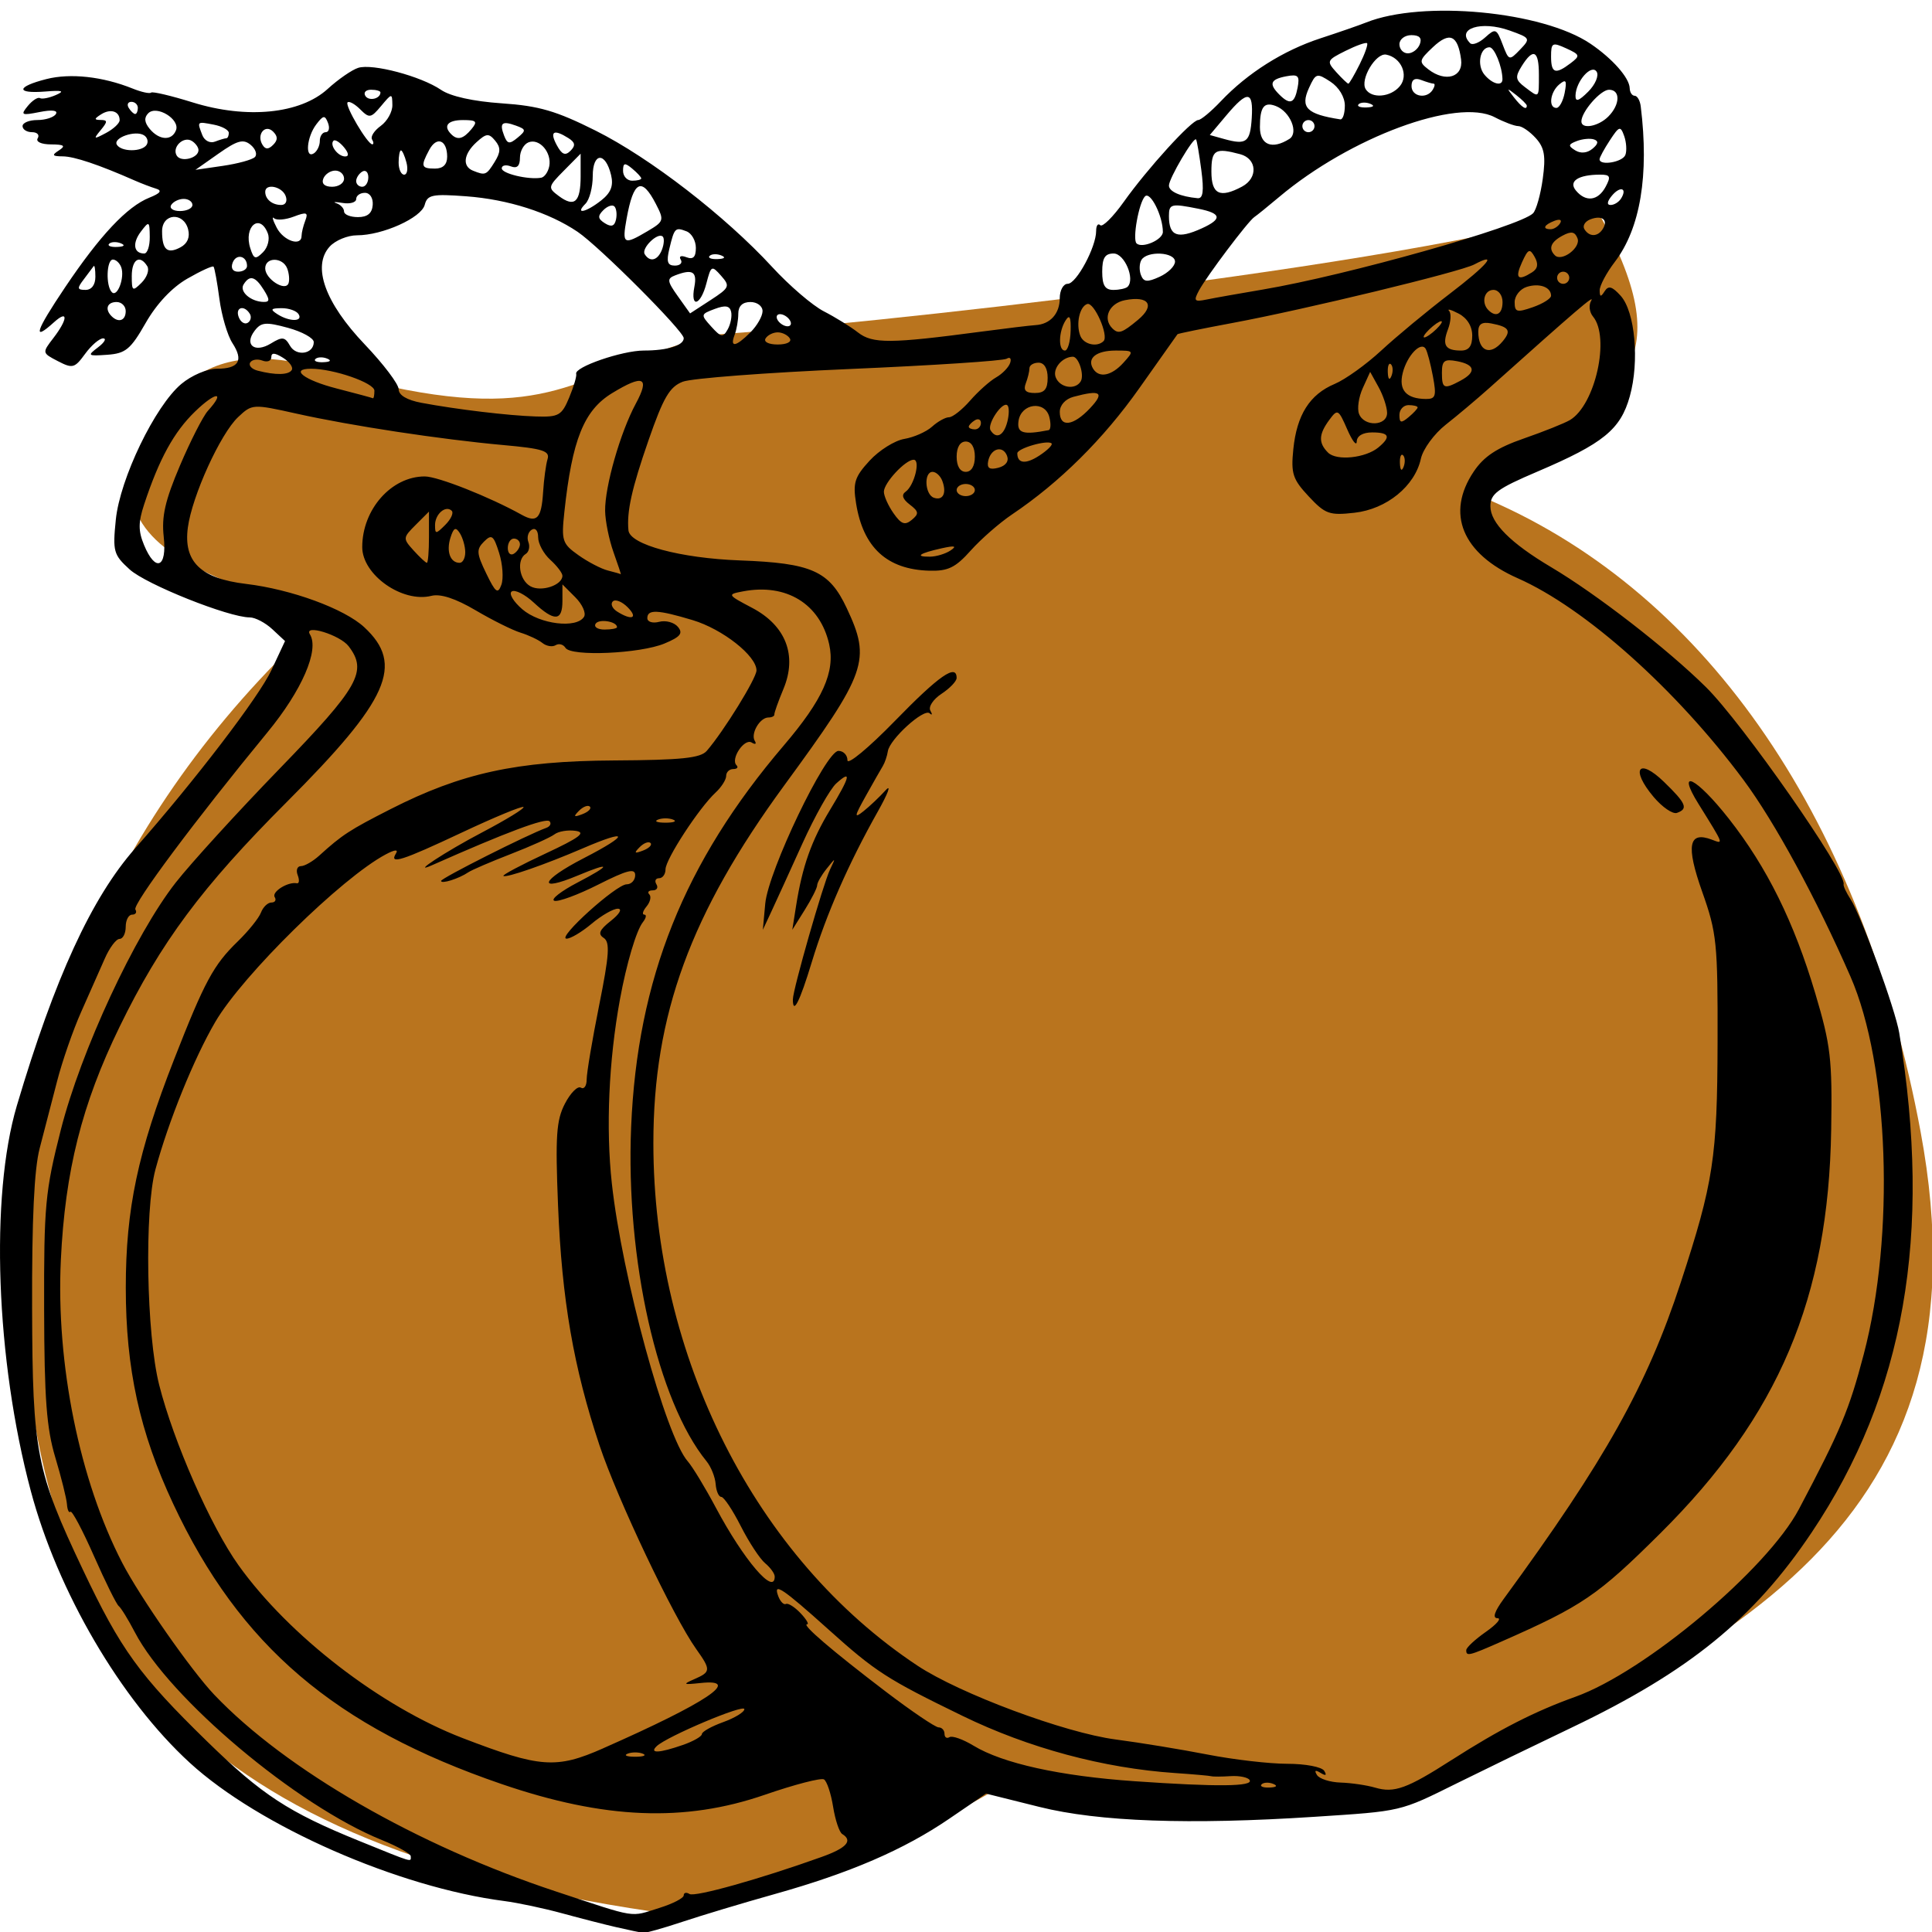 <?xml version="1.0" encoding="UTF-8" standalone="no"?>
<!-- Created with Inkscape (http://www.inkscape.org/) -->

<svg
   xmlns:dc="http://purl.org/dc/elements/1.1/"
   xmlns:cc="http://creativecommons.org/ns#"
   xmlns:rdf="http://www.w3.org/1999/02/22-rdf-syntax-ns#"
   xmlns:svg="http://www.w3.org/2000/svg"
   xmlns="http://www.w3.org/2000/svg"
   xmlns:sodipodi="http://sodipodi.sourceforge.net/DTD/sodipodi-0.dtd"
   xmlns:inkscape="http://www.inkscape.org/namespaces/inkscape"
   id="svg2"
   sodipodi:version="0.32"
   inkscape:version="0.48.3.1 r9886"
   width="120"
   height="120"
   version="1.0"
   sodipodi:docname="castanets.svg"
   inkscape:output_extension="org.inkscape.output.svg.inkscape">
  <defs
     id="defs5" />
  <sodipodi:namedview
     inkscape:window-height="706"
     inkscape:window-width="1280"
     inkscape:pageshadow="2"
     inkscape:pageopacity="0.0"
     guidetolerance="10.0"
     gridtolerance="10.0"
     objecttolerance="10.0"
     borderopacity="1.0"
     bordercolor="#666666"
     pagecolor="#ffffff"
     id="base"
     showgrid="false"
     height="500px"
     inkscape:zoom="2.9589041"
     inkscape:cx="31.314139"
     inkscape:cy="61.45186"
     inkscape:window-x="82"
     inkscape:window-y="0"
     inkscape:current-layer="svg2"
     inkscape:window-maximized="0"
     fit-margin-top="0"
     fit-margin-left="0"
     fit-margin-right="0"
     fit-margin-bottom="0" />
  <g
     id="g3540"
     transform="matrix(0.99,0,0,0.99,0,1.257)">
    <path
       inkscape:connector-curvature="0"
       id="path3065-4"
       d="M 100.114,11.758 C 88.253,15.466 52.877,19.201 44.777,19.727 36.863,21.709 35.365,25.076 25.474,23.187 20.025,22.147 13.846,18.443 9.631,25.188 2.983,35.827 22.472,35.244 18.426,39.189 6.335,50.974 0.143,66.479 1.44,82.081 3.006,100.912 10.546,114.188 40.903,118.655 c 5.43,-0.868 15.436,-3.544 23.684,-8.953 5.693,1.533 13.12,2.205 22.954,1.746 21.026,-8.808 37.555,-17.016 32.955,-41.717 -3.594,-19.299 -13.216,-33.647 -27.113,-39.654 0.201,-0.452 0.406,-0.944 0.603,-1.365 7.915,-5.453 11.629,-7.048 6.127,-16.954 z"
       style="color:#000000;fill:#b9741e;fill-opacity:1;fill-rule:nonzero;stroke:none;stroke-width:0;marker:none;visibility:visible;display:inline;overflow:visible;enable-background:new" />
    <path
       inkscape:connector-curvature="0"
       sodipodi:nodetypes="csssssscccssssssssssssssssssssssssssssssssssssssssssssssssssssssssssssssssssssssssssssscccsssccsssssssssssssssssssssssssssssssssssssssssssssssssssccssssssssssssssssssssssssssccsssssssssssssssssssssssssssssssssssssssssssssssssssssccsssssssssssssccssscccssscccssssssssssssssccssccsssssssssssssssccssccssssssssssssssssssssssssssssssssssssssssssccssccssssccsssssssssssssssssssssssssssssssccssccssccssccsscccccsssccssccsssccssssssccsssssssccsssssccccssccsssccsssccssccssccsssssccssccsssccsssccssccssccssccsssssccssccssccsssccsscccccsccsssccssssssssssssccsssccsssccssssccssccssccssccsssssccssccssccssssccssccssssccssccssssccsssccssccsssccsssccssccssccsssccssccssccssscccccssccsssccssccsssssssssccssccsssccssccssccsssccsssccsssccssccssccsssssccssccssccssccssccssccssccssccssccssssccssccssccssccsssccssccssssssccsssccsssccssccccsccssccsssccssccssccsssccsssccsssssccsssccsssccsssccscccccssccssccsssccssssccssccssccsssccssccssccssssccssssssccsscccccccssccssssccssccssccsssccssccsssccsssccssccssccssccssccssccssccssccsssccssccssssccssccssccssccssssccsssc"
       id="path2311"
       d="m 38.71,119.651 c -0.733,-0.167 -2.274,-0.562 -3.425,-0.877 -1.151,-0.315 -2.788,-0.663 -3.637,-0.773 -6.673,-0.861 -15.397,-4.695 -19.741,-8.675 -4.337,-3.974 -8.289,-10.734 -9.977,-17.063 -2.193,-8.227 -2.563,-18.464 -0.873,-24.164 2.376,-8.011 4.688,-13.042 7.418,-16.138 3.765,-4.27 7.769,-9.507 8.553,-11.184 l 0.854,-1.827 -0.796,-0.742 c -0.438,-0.408 -1.076,-0.742 -1.418,-0.742 -1.319,0 -6.502,-2.07 -7.534,-3.009 -1.012,-0.921 -1.07,-1.129 -0.868,-3.122 0.262,-2.576 2.456,-7.125 4.108,-8.514 0.635,-0.534 1.618,-0.956 2.227,-0.956 1.386,0 1.697,-0.509 0.982,-1.607 -0.311,-0.477 -0.678,-1.723 -0.817,-2.77 -0.138,-1.046 -0.305,-1.959 -0.369,-2.028 -0.064,-0.069 -0.805,0.27 -1.645,0.754 -0.965,0.555 -1.927,1.579 -2.613,2.78 -0.944,1.654 -1.257,1.913 -2.406,1.995 -1.237,0.088 -1.274,0.058 -0.582,-0.467 0.406,-0.308 0.549,-0.561 0.317,-0.561 -0.232,0 -0.74,0.438 -1.13,0.973 -0.654,0.898 -0.785,0.933 -1.707,0.455 -0.993,-0.515 -0.995,-0.522 -0.283,-1.448 0.917,-1.194 0.94,-1.807 0.036,-0.989 -1.376,1.246 -1.164,0.581 0.7,-2.195 2.188,-3.257 3.89,-5.067 5.29,-5.626 0.692,-0.276 0.815,-0.444 0.413,-0.565 -0.314,-0.095 -0.913,-0.324 -1.332,-0.508 -2.257,-0.995 -3.795,-1.512 -4.518,-1.517 -0.662,-0.005 -0.706,-0.073 -0.239,-0.375 0.443,-0.286 0.332,-0.37 -0.498,-0.375 -0.615,-0.003 -0.969,-0.168 -0.834,-0.386 0.129,-0.209 -0.032,-0.381 -0.358,-0.381 -0.326,0 -0.593,-0.171 -0.593,-0.381 0,-0.209 0.418,-0.381 0.929,-0.381 0.511,0 1.033,-0.169 1.161,-0.375 0.145,-0.235 -0.237,-0.282 -1.024,-0.126 -1.137,0.225 -1.206,0.189 -0.737,-0.382 0.285,-0.347 0.628,-0.568 0.761,-0.492 0.133,0.076 0.585,-0.012 1.003,-0.195 0.575,-0.252 0.413,-0.306 -0.666,-0.219 -1.868,0.15 -1.828,-0.299 0.071,-0.781 1.504,-0.382 3.533,-0.159 5.408,0.595 0.554,0.223 1.075,0.337 1.158,0.254 0.083,-0.083 1.256,0.194 2.608,0.615 3.398,1.058 6.753,0.724 8.471,-0.845 0.66,-0.603 1.521,-1.198 1.914,-1.323 0.897,-0.285 3.942,0.525 5.201,1.383 0.596,0.406 2.019,0.721 3.805,0.843 2.339,0.159 3.404,0.469 5.902,1.719 3.4,1.702 8.128,5.355 11.073,8.557 1.069,1.162 2.524,2.411 3.235,2.775 0.71,0.364 1.675,0.961 2.144,1.327 0.913,0.711 2.029,0.703 7.709,-0.051 1.57,-0.209 3.111,-0.394 3.425,-0.412 0.922,-0.052 1.522,-0.717 1.522,-1.688 0,-0.498 0.225,-0.905 0.5,-0.905 0.543,0 1.783,-2.303 1.783,-3.311 0,-0.342 0.115,-0.506 0.256,-0.366 0.141,0.141 0.805,-0.518 1.477,-1.463 1.483,-2.086 4.258,-5.135 4.673,-5.135 0.166,0 0.804,-0.531 1.419,-1.18 1.677,-1.77 3.917,-3.184 6.255,-3.948 1.151,-0.376 2.435,-0.821 2.854,-0.989 3.545,-1.419 11.07,-0.707 14.08,1.331 1.378,0.933 2.444,2.14 2.461,2.788 0.007,0.262 0.147,0.476 0.312,0.476 0.164,0 0.336,0.3 0.381,0.666 0.533,4.317 -0.025,7.658 -1.63,9.762 -0.524,0.687 -0.951,1.491 -0.947,1.785 0.005,0.418 0.073,0.429 0.313,0.05 0.235,-0.37 0.471,-0.304 1.001,0.282 0.908,1.003 1.191,4.117 0.575,6.318 -0.581,2.076 -1.658,2.952 -5.796,4.717 -2.516,1.073 -2.949,1.393 -2.949,2.176 0,1.039 1.269,2.311 3.805,3.816 2.863,1.699 7.278,5.119 9.72,7.53 2.28,2.251 8.836,11.641 8.635,12.367 -0.029,0.105 0.17,0.533 0.443,0.951 0.656,1.008 2.809,6.925 3.047,8.372 2.081,12.661 0.332,22.648 -5.488,31.338 -3.633,5.424 -7.686,8.722 -15.04,12.238 -2.294,1.097 -5.541,2.673 -7.215,3.502 -3.623,1.795 -3.417,1.746 -8.943,2.107 -7.854,0.512 -13.532,0.309 -17.248,-0.618 l -3.358,-0.837 -2.309,1.576 c -2.846,1.943 -6.227,3.402 -10.952,4.727 -1.988,0.557 -4.6,1.343 -5.805,1.745 -1.204,0.402 -2.317,0.712 -2.473,0.688 -0.156,-0.024 -0.883,-0.18 -1.616,-0.348 z m 2.67,-1.223 c 0.834,-0.26 1.516,-0.613 1.516,-0.784 0,-0.171 0.163,-0.209 0.363,-0.086 0.335,0.207 4.436,-0.943 8.294,-2.326 1.566,-0.561 1.972,-1.014 1.287,-1.437 -0.182,-0.112 -0.439,-0.883 -0.572,-1.713 -0.133,-0.83 -0.39,-1.601 -0.572,-1.713 -0.182,-0.112 -1.851,0.321 -3.709,0.963 -5.034,1.739 -10.069,1.535 -16.507,-0.669 -10.472,-3.586 -16.446,-8.682 -20.613,-17.582 -2.102,-4.491 -2.975,-8.468 -2.975,-13.564 0,-4.937 0.754,-8.502 3.027,-14.31 1.921,-4.91 2.474,-5.935 3.999,-7.414 0.666,-0.646 1.321,-1.46 1.454,-1.808 0.133,-0.348 0.429,-0.632 0.658,-0.632 0.228,0 0.32,-0.153 0.204,-0.341 -0.204,-0.33 0.838,-0.979 1.389,-0.866 0.149,0.031 0.174,-0.199 0.054,-0.51 -0.12,-0.311 -0.028,-0.566 0.204,-0.566 0.232,0 0.751,-0.3 1.155,-0.666 1.431,-1.298 1.889,-1.597 4.464,-2.908 4.453,-2.267 7.915,-3.022 14.019,-3.056 4.235,-0.024 5.429,-0.147 5.823,-0.601 1.057,-1.219 3.12,-4.556 3.12,-5.048 0,-0.915 -2.126,-2.59 -4.004,-3.155 -2.193,-0.66 -2.845,-0.688 -2.845,-0.124 0,0.235 0.334,0.338 0.747,0.23 0.411,-0.107 0.939,0.036 1.173,0.318 0.336,0.404 0.157,0.626 -0.842,1.043 -1.53,0.639 -5.868,0.829 -6.212,0.273 -0.135,-0.219 -0.413,-0.294 -0.617,-0.168 -0.204,0.126 -0.577,0.064 -0.83,-0.137 -0.252,-0.202 -0.87,-0.493 -1.373,-0.648 -0.503,-0.154 -1.772,-0.786 -2.82,-1.404 -1.257,-0.741 -2.2,-1.05 -2.77,-0.907 -1.823,0.458 -4.342,-1.316 -4.342,-3.057 0,-2.366 1.829,-4.434 3.922,-4.434 0.821,0 4.052,1.278 6.082,2.406 0.96,0.534 1.239,0.237 1.344,-1.428 0.05,-0.8 0.176,-1.729 0.279,-2.066 0.157,-0.512 -0.298,-0.657 -2.771,-0.88 -3.932,-0.356 -9.542,-1.208 -12.971,-1.971 -2.756,-0.613 -2.792,-0.611 -3.672,0.216 -1.11,1.043 -2.888,4.947 -3.153,6.925 -0.288,2.144 0.8,3.2 3.643,3.54 2.848,0.34 6.171,1.557 7.423,2.717 2.53,2.346 1.552,4.548 -4.883,10.99 -5.303,5.308 -7.888,8.787 -10.469,14.085 -2.363,4.852 -3.417,9.036 -3.683,14.627 -0.31,6.508 1.17,13.815 3.847,18.991 1.108,2.142 4.332,6.764 5.781,8.286 4.491,4.719 12.741,9.468 21.444,12.343 5.17,1.708 4.597,1.617 6.488,1.027 z m -15.609,-3.237 c -7.84e-4,-0.157 -0.814,-0.614 -1.808,-1.016 -5.345,-2.161 -13.334,-8.881 -15.502,-13.038 -0.417,-0.799 -0.872,-1.539 -1.012,-1.644 -0.14,-0.105 -0.84,-1.519 -1.555,-3.141 -0.716,-1.623 -1.379,-2.872 -1.475,-2.776 -0.096,0.096 -0.194,-0.117 -0.219,-0.474 -0.025,-0.356 -0.353,-1.675 -0.73,-2.931 -0.55,-1.831 -0.689,-3.677 -0.702,-9.323 -0.015,-6.484 0.067,-7.37 1.046,-11.226 1.258,-4.954 4.65,-12.253 7.216,-15.526 0.952,-1.214 3.888,-4.433 6.524,-7.152 4.971,-5.128 5.518,-6.1 4.318,-7.671 -0.543,-0.711 -2.843,-1.416 -2.428,-0.744 0.602,0.973 -0.499,3.514 -2.66,6.141 -4.541,5.52 -8.484,10.809 -8.29,11.122 0.109,0.177 0.018,0.322 -0.204,0.322 -0.222,0 -0.403,0.342 -0.403,0.761 0,0.419 -0.174,0.761 -0.387,0.761 -0.213,0 -0.63,0.557 -0.927,1.237 -0.297,0.68 -0.961,2.179 -1.475,3.33 -0.514,1.151 -1.198,3.12 -1.52,4.376 -0.322,1.256 -0.811,3.139 -1.087,4.186 -0.346,1.31 -0.494,4.452 -0.477,10.084 0.027,9 0.259,10.191 3.186,16.363 2.381,5.022 3.544,6.628 7.808,10.787 3.425,3.341 5.09,4.43 9.523,6.228 3.475,1.409 3.242,1.34 3.24,0.965 z m 65.304,-6.04 c 2.976,-1.909 5.221,-3.057 7.76,-3.965 4.369,-1.563 12.034,-7.998 14.033,-11.781 2.616,-4.951 3.142,-6.207 4.061,-9.704 1.967,-7.486 1.593,-18.148 -0.83,-23.698 -2.126,-4.869 -4.761,-9.712 -6.711,-12.338 -4.22,-5.68 -9.931,-10.783 -14.164,-12.655 -3.491,-1.544 -4.531,-4.07 -2.758,-6.701 0.638,-0.947 1.452,-1.483 3.139,-2.069 1.253,-0.435 2.555,-0.956 2.893,-1.157 1.587,-0.944 2.532,-5.185 1.446,-6.493 -0.228,-0.274 -0.28,-0.72 -0.116,-0.991 0.263,-0.435 -0.896,0.558 -6.395,5.479 -0.774,0.692 -2.001,1.726 -2.727,2.296 -0.727,0.572 -1.428,1.53 -1.561,2.135 -0.378,1.721 -2.149,3.163 -4.163,3.39 -1.578,0.178 -1.836,0.086 -2.875,-1.026 -1.005,-1.076 -1.12,-1.43 -0.965,-2.96 0.218,-2.158 1.03,-3.439 2.596,-4.096 0.664,-0.279 1.978,-1.221 2.92,-2.094 0.942,-0.873 2.861,-2.464 4.265,-3.537 2.411,-1.841 3.12,-2.683 1.57,-1.864 -0.881,0.466 -10.627,2.825 -15.149,3.667 -1.878,0.35 -3.44,0.669 -3.469,0.709 -0.03,0.04 -1.108,1.565 -2.396,3.388 -2.256,3.193 -4.986,5.901 -7.985,7.919 -0.784,0.528 -1.95,1.547 -2.592,2.265 -0.959,1.073 -1.421,1.298 -2.599,1.265 -2.652,-0.075 -4.15,-1.452 -4.593,-4.221 -0.207,-1.295 -0.093,-1.657 0.847,-2.681 0.598,-0.651 1.579,-1.266 2.18,-1.366 0.601,-0.101 1.385,-0.447 1.742,-0.771 0.357,-0.323 0.835,-0.588 1.061,-0.588 0.227,0 0.823,-0.471 1.326,-1.046 0.503,-0.576 1.235,-1.23 1.628,-1.454 0.393,-0.224 0.79,-0.633 0.882,-0.909 0.092,-0.276 -0.007,-0.394 -0.219,-0.263 -0.212,0.131 -4.644,0.422 -9.848,0.645 -5.204,0.224 -9.916,0.582 -10.472,0.797 -0.827,0.32 -1.217,0.987 -2.155,3.689 -1.047,3.016 -1.368,4.46 -1.254,5.636 0.087,0.895 3.251,1.749 6.991,1.887 4.506,0.166 5.606,0.656 6.701,2.986 1.543,3.283 1.283,4.023 -3.914,11.125 -5.885,8.043 -8.214,14.406 -8.214,22.447 0,13.378 6.406,26.051 16.573,32.786 2.654,1.758 9.25,4.214 12.435,4.63 1.521,0.199 4.108,0.623 5.749,0.943 1.64,0.32 3.899,0.582 5.02,0.582 1.129,0 2.158,0.196 2.309,0.439 0.18,0.291 0.103,0.335 -0.227,0.131 -0.33,-0.204 -0.406,-0.159 -0.227,0.131 0.149,0.242 0.818,0.456 1.486,0.477 0.668,0.021 1.642,0.164 2.166,0.318 1.196,0.352 1.995,0.063 4.797,-1.735 z m 0.917,-6.898 c 0.004,-0.157 0.558,-0.671 1.231,-1.142 0.674,-0.471 1.002,-0.856 0.729,-0.856 -0.327,0 -0.195,-0.412 0.386,-1.206 6.371,-8.71 8.996,-13.399 11.108,-19.846 2.053,-6.267 2.296,-7.848 2.313,-15.099 0.015,-6.21 -0.05,-6.846 -0.965,-9.425 -1.031,-2.908 -0.857,-3.83 0.617,-3.265 0.741,0.284 0.764,0.346 -0.848,-2.246 -1.438,-2.312 -0.142,-1.676 1.91,0.937 2.385,3.037 4.083,6.469 5.417,10.955 0.968,3.253 1.068,4.109 0.997,8.545 -0.168,10.56 -3.294,17.947 -10.718,25.322 -3.94,3.914 -4.879,4.553 -10.006,6.81 -2.015,0.887 -2.181,0.926 -2.171,0.515 z m -42.246,-40.833 c 0,-0.604 1.902,-7.246 2.331,-8.141 0.366,-0.764 0.362,-0.765 -0.217,-0.042 -0.325,0.406 -0.592,0.873 -0.592,1.037 0,0.164 -0.351,0.859 -0.78,1.545 l -0.78,1.246 0.241,-1.522 c 0.39,-2.465 0.959,-4.071 2.125,-5.999 1.272,-2.104 1.378,-2.555 0.391,-1.662 -0.388,0.351 -1.342,2.047 -2.122,3.769 -0.779,1.722 -1.657,3.645 -1.95,4.273 l -0.533,1.142 0.151,-1.643 c 0.189,-2.053 3.799,-9.583 4.594,-9.583 0.31,0 0.564,0.265 0.564,0.589 0,0.324 1.342,-0.789 2.981,-2.473 2.767,-2.843 3.868,-3.609 3.868,-2.691 0,0.204 -0.427,0.651 -0.948,0.993 -0.521,0.342 -0.836,0.817 -0.7,1.055 0.136,0.239 0.116,0.315 -0.046,0.169 -0.361,-0.325 -2.506,1.623 -2.621,2.38 -0.046,0.301 -0.188,0.719 -0.316,0.929 -0.128,0.209 -0.611,1.057 -1.073,1.885 -0.721,1.292 -0.741,1.426 -0.142,0.951 0.384,-0.304 1.008,-0.895 1.388,-1.314 0.38,-0.419 0.161,0.181 -0.487,1.332 -1.838,3.267 -3.226,6.428 -4.136,9.425 -0.767,2.526 -1.194,3.367 -1.194,2.351 z m 53.997,-12.695 c -1.469,-1.743 -0.949,-2.495 0.652,-0.942 1.401,1.358 1.54,1.691 0.813,1.948 -0.262,0.093 -0.921,-0.36 -1.466,-1.006 z M 78.401,110.409 c -0.105,-0.171 -0.645,-0.281 -1.2,-0.245 -0.555,0.036 -1.094,0.038 -1.199,0.006 -0.105,-0.032 -1.132,-0.123 -2.283,-0.201 -4.488,-0.305 -9.188,-1.569 -13.333,-3.587 -4.751,-2.312 -5.451,-2.763 -8.406,-5.418 -2.912,-2.616 -3.503,-3.006 -3.146,-2.075 0.127,0.33 0.341,0.543 0.476,0.473 0.135,-0.07 0.545,0.188 0.911,0.573 0.366,0.385 0.554,0.701 0.416,0.701 -0.37,0 1.584,1.673 4.922,4.215 1.628,1.24 3.127,2.254 3.33,2.254 0.203,0 0.369,0.181 0.369,0.403 0,0.222 0.141,0.316 0.312,0.21 0.172,-0.106 0.85,0.134 1.508,0.534 1.83,1.113 5.425,1.906 10.108,2.231 5.186,0.36 7.466,0.336 7.214,-0.073 z m 1.478,0.24 c -0.275,-0.11 -0.603,-0.096 -0.729,0.03 -0.126,0.126 0.098,0.216 0.499,0.2 0.443,-0.018 0.533,-0.108 0.23,-0.23 z M 37.842,108.417 c 6.525,-2.879 8.756,-4.376 6.11,-4.096 -1.096,0.116 -1.144,0.086 -0.391,-0.242 1.043,-0.455 1.05,-0.579 0.118,-1.889 -1.432,-2.011 -4.938,-9.397 -6.067,-12.78 -1.627,-4.878 -2.363,-9.133 -2.601,-15.048 -0.175,-4.355 -0.109,-5.345 0.43,-6.386 0.351,-0.678 0.801,-1.131 1.002,-1.007 0.2,0.124 0.364,-0.109 0.364,-0.517 0,-0.408 0.352,-2.5 0.783,-4.648 0.636,-3.171 0.689,-3.967 0.285,-4.23 -0.38,-0.248 -0.274,-0.501 0.454,-1.074 0.539,-0.425 0.728,-0.753 0.435,-0.758 -0.284,-0.005 -1.025,0.42 -1.646,0.943 -0.622,0.523 -1.332,0.945 -1.577,0.936 -0.628,-0.021 3.124,-3.41 3.776,-3.41 0.294,0 0.534,-0.259 0.534,-0.576 0,-0.45 -0.508,-0.32 -2.315,0.592 -1.273,0.643 -2.514,1.1 -2.759,1.017 -0.244,-0.084 0.412,-0.599 1.458,-1.145 2.138,-1.116 2.143,-1.329 0.011,-0.438 -2.595,1.084 -2.33,0.306 0.369,-1.084 2.91,-1.498 2.87,-1.881 -0.064,-0.617 -2.362,1.017 -4.821,1.87 -4.968,1.723 -0.063,-0.063 1.129,-0.696 2.649,-1.405 2.128,-0.994 2.562,-1.32 1.887,-1.42 -0.482,-0.071 -1.082,0.027 -1.332,0.219 -0.25,0.191 -1.482,0.746 -2.738,1.233 -1.256,0.487 -2.454,1.002 -2.664,1.145 -0.588,0.401 -1.712,0.756 -1.712,0.542 0,-0.169 5.432,-2.908 6.595,-3.325 0.245,-0.088 0.34,-0.274 0.212,-0.414 -0.224,-0.244 -2.717,0.688 -7.377,2.756 -1.405,0.624 0.853,-0.856 3.136,-2.055 1.515,-0.796 2.688,-1.514 2.606,-1.596 -0.082,-0.082 -1.812,0.633 -3.845,1.589 -3.804,1.79 -4.604,2.044 -4.156,1.32 0.162,-0.262 -0.078,-0.239 -0.643,0.062 -2.778,1.479 -8.966,7.56 -10.692,10.507 -1.336,2.281 -2.942,6.241 -3.756,9.257 -0.701,2.601 -0.569,10.336 0.231,13.509 0.903,3.579 3.245,8.902 4.987,11.334 3.168,4.423 8.927,8.863 14.051,10.833 4.871,1.873 5.874,1.946 8.82,0.645 z m 2.485,0.338 c -0.262,-0.106 -0.69,-0.106 -0.951,0 -0.262,0.106 -0.048,0.192 0.476,0.192 0.523,0 0.737,-0.086 0.476,-0.192 z m 2.512,-0.546 c 0.659,-0.23 1.198,-0.538 1.198,-0.685 0,-0.147 0.599,-0.484 1.332,-0.748 0.733,-0.265 1.332,-0.631 1.332,-0.814 0,-0.342 -4.853,1.706 -5.499,2.32 -0.494,0.471 0.16,0.441 1.637,-0.074 z m 5.765,-10.571 c 0,-0.184 -0.27,-0.558 -0.6,-0.832 -0.33,-0.274 -1.018,-1.323 -1.529,-2.33 -0.51,-1.007 -1.06,-1.831 -1.221,-1.831 -0.161,0 -0.32,-0.362 -0.354,-0.804 -0.033,-0.442 -0.289,-1.084 -0.569,-1.427 -3.078,-3.776 -5.083,-12.662 -4.734,-20.982 0.389,-9.276 3.32,-16.601 9.575,-23.929 2.452,-2.872 3.239,-4.627 2.85,-6.352 -0.573,-2.539 -2.691,-3.838 -5.412,-3.318 -0.996,0.19 -0.984,0.21 0.584,1.037 2.115,1.115 2.835,2.987 1.957,5.088 -0.323,0.774 -0.579,1.493 -0.568,1.597 0.011,0.105 -0.157,0.19 -0.374,0.19 -0.537,0 -1.13,1.02 -0.854,1.468 0.123,0.199 0.035,0.245 -0.196,0.103 -0.46,-0.284 -1.342,1.035 -0.952,1.424 0.132,0.132 0.041,0.24 -0.204,0.24 -0.244,0 -0.444,0.194 -0.444,0.431 0,0.237 -0.3,0.708 -0.666,1.046 -1.028,0.95 -3.139,4.186 -3.139,4.812 0,0.308 -0.181,0.56 -0.403,0.56 -0.222,0 -0.297,0.171 -0.168,0.381 0.129,0.209 0.025,0.381 -0.231,0.381 -0.257,0 -0.354,0.113 -0.216,0.25 0.138,0.138 0.06,0.48 -0.173,0.761 -0.233,0.281 -0.296,0.511 -0.14,0.511 0.156,0 0.115,0.214 -0.091,0.476 -0.412,0.523 -1.028,2.601 -1.439,4.852 -0.702,3.847 -0.888,8.066 -0.506,11.544 0.638,5.825 3.379,15.856 4.761,17.427 0.301,0.342 1.095,1.651 1.765,2.91 1.748,3.284 3.692,5.556 3.692,4.316 z m -7.791,-46.018 c -0.117,-0.117 -0.424,-2.4e-4 -0.682,0.26 -0.373,0.376 -0.329,0.42 0.213,0.213 0.375,-0.143 0.586,-0.356 0.469,-0.473 z m 1.417,-1.467 c -0.262,-0.106 -0.69,-0.106 -0.951,0 -0.262,0.106 -0.048,0.192 0.476,0.192 0.523,0 0.737,-0.086 0.476,-0.192 z m -5.222,-0.816 c -0.117,-0.117 -0.424,-2.4e-4 -0.682,0.26 -0.373,0.376 -0.329,0.42 0.213,0.213 0.375,-0.143 0.586,-0.356 0.469,-0.473 z m 1.702,-11.259 c 0,-0.361 -1.139,-0.543 -1.342,-0.214 -0.124,0.2 0.128,0.364 0.559,0.364 0.431,0 0.784,-0.067 0.784,-0.15 z m -2.069,-0.65 c 0.142,-0.23 -0.104,-0.782 -0.548,-1.226 l -0.807,-0.807 0,1.036 c 0,1.282 -0.498,1.311 -1.798,0.105 -0.552,-0.512 -1.172,-0.827 -1.378,-0.7 -0.206,0.127 0.092,0.632 0.661,1.121 1.097,0.943 3.405,1.224 3.87,0.471 z m 2.731,-0.605 c -0.354,-0.354 -0.771,-0.516 -0.927,-0.36 -0.156,0.156 -0.032,0.443 0.276,0.637 0.926,0.586 1.338,0.41 0.65,-0.278 z M 31.317,33.43 c -0.349,-1.115 -0.467,-1.204 -0.953,-0.718 -0.486,0.486 -0.468,0.733 0.139,1.989 0.586,1.213 0.733,1.324 0.953,0.718 0.143,-0.394 0.08,-1.289 -0.139,-1.989 z m 3.968,1.419 c 0,-0.169 -0.342,-0.618 -0.761,-0.997 -0.419,-0.379 -0.761,-1.015 -0.761,-1.413 0,-0.417 -0.173,-0.618 -0.406,-0.473 -0.224,0.138 -0.317,0.485 -0.207,0.771 0.11,0.286 0.036,0.621 -0.164,0.745 -0.596,0.368 -0.413,1.637 0.292,2.031 0.674,0.377 2.008,-0.064 2.008,-0.664 z m 3.206,-1.473 c -0.28,-0.785 -0.517,-1.952 -0.526,-2.595 -0.022,-1.52 0.952,-4.922 1.926,-6.728 0.899,-1.667 0.474,-1.854 -1.49,-0.656 -1.767,1.077 -2.507,2.919 -2.993,7.45 -0.194,1.811 -0.135,1.994 0.881,2.714 0.599,0.425 1.431,0.859 1.85,0.963 0.419,0.105 0.784,0.21 0.811,0.235 0.028,0.024 -0.179,-0.598 -0.459,-1.383 z m -28.219,-0.971 c -0.143,-1.269 0.086,-2.273 1.018,-4.464 0.662,-1.555 1.451,-3.101 1.753,-3.435 1.133,-1.252 0.498,-1.218 -0.805,0.043 -1.327,1.284 -2.253,2.973 -3.195,5.828 -0.371,1.124 -0.373,1.663 -0.007,2.546 0.721,1.741 1.455,1.433 1.235,-0.518 z m 16.641,0.03 0,-1.607 -0.832,0.832 c -0.811,0.811 -0.814,0.852 -0.131,1.607 0.386,0.426 0.76,0.774 0.832,0.774 0.072,0 0.131,-0.723 0.131,-1.607 z m 2.277,0.941 c -0.003,-0.366 -0.156,-0.903 -0.339,-1.192 -0.262,-0.413 -0.388,-0.353 -0.59,0.282 -0.273,0.861 -0.012,1.576 0.576,1.576 0.197,0 0.355,-0.3 0.352,-0.666 z m 3.431,-0.498 c 0,-0.197 -0.171,-0.358 -0.381,-0.358 -0.209,0 -0.381,0.267 -0.381,0.593 0,0.326 0.171,0.487 0.381,0.358 0.209,-0.129 0.381,-0.396 0.381,-0.593 z m 27.018,0.386 c 0.417,-0.282 0.263,-0.317 -0.571,-0.131 -1.399,0.313 -1.703,0.531 -0.729,0.523 0.401,-0.003 0.986,-0.18 1.3,-0.392 z m -31.296,-2.485 c -0.375,-0.375 -1.049,0.2 -1.049,0.894 0,0.581 0.05,0.58 0.643,-0.013 0.354,-0.354 0.536,-0.75 0.406,-0.881 z m 28.732,-0.394 c -0.452,-0.346 -0.535,-0.609 -0.256,-0.806 0.541,-0.383 0.947,-2.005 0.502,-2.005 -0.517,0 -1.867,1.452 -1.867,2.008 0,0.267 0.272,0.875 0.605,1.35 0.482,0.689 0.715,0.773 1.146,0.415 0.462,-0.383 0.443,-0.523 -0.129,-0.962 z m 2.041,-1.492 c -0.118,-0.307 -0.391,-0.558 -0.607,-0.558 -0.56,0 -0.487,1.426 0.083,1.624 0.573,0.199 0.817,-0.3 0.524,-1.065 z m 2.045,0.583 c 0,-0.209 -0.257,-0.381 -0.571,-0.381 -0.314,0 -0.571,0.171 -0.571,0.381 0,0.209 0.257,0.381 0.571,0.381 0.314,0 0.571,-0.171 0.571,-0.381 z m 0,-2.093 c 0,-0.592 -0.216,-0.951 -0.571,-0.951 -0.355,0 -0.571,0.359 -0.571,0.951 0,0.592 0.216,0.951 0.571,0.951 0.355,0 0.571,-0.359 0.571,-0.951 z m 2.02,-0.054 c -0.264,-0.687 -1.029,-0.467 -1.186,0.341 -0.085,0.437 0.093,0.55 0.64,0.407 0.466,-0.122 0.676,-0.409 0.546,-0.747 z m 24.848,-0.034 c -0.126,-0.126 -0.216,0.098 -0.2,0.499 0.018,0.443 0.108,0.533 0.23,0.23 0.11,-0.275 0.096,-0.603 -0.03,-0.729 z M 65.975,26.551 c -0.242,-0.242 -2.15,0.307 -2.15,0.619 0,0.649 0.53,0.703 1.387,0.141 0.506,-0.331 0.849,-0.673 0.762,-0.76 z m 20.512,0.244 c 0.797,-0.662 0.68,-0.935 -0.4,-0.935 -0.585,0 -0.957,0.22 -0.966,0.571 -0.008,0.314 -0.277,-0.029 -0.596,-0.761 -0.556,-1.273 -0.606,-1.299 -1.127,-0.593 -0.668,0.904 -0.688,1.44 -0.079,2.049 0.535,0.535 2.356,0.345 3.169,-0.33 z m -23.292,-1.584 c 0.121,-0.462 0.127,-0.932 0.013,-1.046 -0.298,-0.298 -1.299,1.175 -1.061,1.561 0.356,0.576 0.822,0.346 1.047,-0.515 z m 2.592,0.508 c 0.137,-0.027 0.158,-0.4 0.046,-0.83 -0.274,-1.05 -1.774,-0.852 -1.932,0.254 -0.109,0.766 0.285,0.887 1.887,0.575 z m -4.245,-0.452 c 0,-0.222 -0.171,-0.297 -0.381,-0.168 -0.209,0.129 -0.381,0.311 -0.381,0.403 0,0.092 0.171,0.168 0.381,0.168 0.209,0 0.381,-0.181 0.381,-0.403 z m 6.85,-0.929 c 0.931,-0.991 0.667,-1.171 -1.046,-0.711 -0.504,0.135 -0.856,0.525 -0.856,0.946 0,0.998 0.842,0.894 1.903,-0.235 z m 18.633,0.285 c -0.007,-0.366 -0.249,-1.092 -0.538,-1.613 l -0.524,-0.947 -0.464,1.018 c -0.255,0.56 -0.361,1.286 -0.235,1.613 0.319,0.832 1.778,0.773 1.761,-0.071 z m 1.916,-0.332 c 0,-0.079 -0.257,-0.144 -0.571,-0.144 -0.314,0 -0.571,0.278 -0.571,0.617 0,0.506 0.103,0.532 0.571,0.144 0.314,-0.261 0.571,-0.538 0.571,-0.617 z m -53.23,-0.619 c 0.284,-0.68 0.482,-1.349 0.439,-1.486 -0.133,-0.424 2.886,-1.463 4.25,-1.463 1.477,0 2.497,-0.317 2.497,-0.776 0,-0.446 -5.291,-5.747 -6.659,-6.673 -1.799,-1.215 -4.359,-2.032 -6.985,-2.228 -2.134,-0.159 -2.441,-0.096 -2.606,0.536 -0.214,0.817 -2.645,1.911 -4.247,1.911 -0.591,0 -1.364,0.32 -1.718,0.711 -1.114,1.231 -0.294,3.518 2.202,6.135 1.17,1.227 2.128,2.493 2.128,2.813 0,0.371 0.517,0.679 1.427,0.85 2.223,0.417 5.458,0.804 7.184,0.858 1.432,0.045 1.617,-0.06 2.088,-1.187 z m -12.221,-0.43 c 0,-0.489 -2.563,-1.377 -3.974,-1.377 -1.359,0 -0.439,0.713 1.596,1.236 1.203,0.31 2.231,0.586 2.283,0.615 0.052,0.028 0.095,-0.185 0.095,-0.474 z m 66.411,-0.898 c -0.147,-0.783 -0.352,-1.562 -0.457,-1.731 -0.3,-0.486 -1.165,0.426 -1.438,1.517 -0.269,1.071 0.222,1.622 1.454,1.632 0.613,0.005 0.672,-0.186 0.441,-1.418 z m -24.172,0.092 c 0,-0.592 -0.216,-0.951 -0.571,-0.951 -0.314,0 -0.571,0.157 -0.571,0.349 0,0.192 -0.104,0.62 -0.231,0.951 -0.166,0.432 -0.004,0.602 0.571,0.602 0.602,0 0.802,-0.238 0.802,-0.951 z m 2.072,0.225 c 0.245,-0.396 -0.127,-1.559 -0.495,-1.551 -0.67,0.016 -1.28,0.748 -1.073,1.288 0.253,0.66 1.222,0.823 1.568,0.263 z m 23.83,-0.048 c 1.006,-0.538 0.924,-1.004 -0.215,-1.221 -0.798,-0.152 -0.951,-0.037 -0.951,0.717 0,1.01 0.123,1.063 1.167,0.505 z m -4.362,-1.025 c -0.126,-0.126 -0.216,0.098 -0.2,0.499 0.018,0.443 0.108,0.533 0.23,0.23 0.11,-0.275 0.096,-0.603 -0.03,-0.729 z m -68.963,0.354 c 0.103,-0.167 -0.143,-0.511 -0.548,-0.764 -0.521,-0.325 -0.736,-0.336 -0.736,-0.035 0,0.233 -0.251,0.328 -0.559,0.21 -0.307,-0.118 -0.652,-0.064 -0.766,0.121 -0.114,0.184 0.095,0.414 0.463,0.51 1.128,0.294 1.948,0.278 2.146,-0.041 z m 52.18,-0.457 c 0.675,-0.746 0.665,-0.761 -0.489,-0.761 -1.222,0 -1.82,0.483 -1.413,1.142 0.372,0.602 1.155,0.446 1.903,-0.381 z m -49.969,-0.26 c -0.275,-0.11 -0.603,-0.096 -0.729,0.03 -0.126,0.126 0.098,0.216 0.499,0.2 0.443,-0.018 0.533,-0.108 0.23,-0.23 z m -0.832,-1.034 c 0,-0.248 -0.728,-0.65 -1.617,-0.893 -1.393,-0.38 -1.684,-0.354 -2.094,0.186 -0.674,0.887 0.009,1.417 1.024,0.795 0.715,-0.438 0.877,-0.419 1.197,0.143 0.395,0.694 1.491,0.524 1.491,-0.232 z m 47.486,-0.689 c 0.025,-0.886 -0.062,-1.069 -0.317,-0.666 -0.443,0.7 -0.468,1.888 -0.041,1.888 0.177,0 0.338,-0.55 0.357,-1.222 z m 25.196,0.284 c 0,-0.587 -0.32,-1.105 -0.856,-1.383 -0.471,-0.245 -0.739,-0.319 -0.595,-0.165 0.144,0.155 0.112,0.674 -0.071,1.154 -0.379,0.997 -0.172,1.332 0.824,1.332 0.488,0 0.698,-0.282 0.698,-0.938 z m 1.91,0.358 c 0.558,-0.672 0.409,-0.906 -0.717,-1.122 -0.583,-0.112 -0.813,0.034 -0.813,0.519 0,1.241 0.754,1.538 1.53,0.603 z M 47.081,19.582 c 0.419,-0.419 0.761,-1.018 0.761,-1.332 0,-0.317 -0.338,-0.571 -0.761,-0.571 -0.497,0 -0.761,0.254 -0.761,0.73 0,0.401 -0.104,1.001 -0.231,1.332 -0.314,0.819 0.077,0.756 0.992,-0.159 z m 2.473,0.381 c -0.129,-0.209 -0.472,-0.381 -0.761,-0.381 -0.289,0 -0.632,0.171 -0.761,0.381 -0.134,0.217 0.194,0.381 0.761,0.381 0.567,0 0.895,-0.164 0.761,-0.381 z m 19.683,0.168 c 0.342,-0.342 -0.597,-2.471 -1.026,-2.328 -0.481,0.16 -0.719,1.252 -0.435,1.992 0.21,0.546 1.057,0.741 1.461,0.336 z m -23.368,-1.846 c -0.088,-0.375 -0.364,-0.421 -1.029,-0.171 -0.886,0.332 -0.891,0.36 -0.213,1.109 0.612,0.676 0.735,0.697 1.029,0.171 0.184,-0.328 0.28,-0.828 0.213,-1.109 z m 44.592,0.633 c 0,-0.105 -0.257,0.023 -0.571,0.283 -0.314,0.261 -0.571,0.559 -0.571,0.664 0,0.105 0.257,-0.023 0.571,-0.283 0.314,-0.261 0.571,-0.559 0.571,-0.664 z M 71.401,18.793 c 1.091,-0.908 0.679,-1.525 -0.822,-1.23 -0.992,0.195 -1.417,1.141 -0.793,1.766 0.379,0.379 0.609,0.302 1.615,-0.535 z m -55.73,-0.379 c -0.358,-0.579 -0.93,-0.402 -0.693,0.214 0.12,0.313 0.374,0.472 0.565,0.354 0.191,-0.118 0.248,-0.374 0.128,-0.569 z m 33.884,0.407 c -0.129,-0.209 -0.406,-0.381 -0.616,-0.381 -0.209,0 -0.275,0.171 -0.145,0.381 0.129,0.209 0.406,0.381 0.616,0.381 0.209,0 0.275,-0.171 0.145,-0.381 z m -41.668,-0.571 c 0,-0.314 -0.257,-0.571 -0.571,-0.571 -0.594,0 -0.755,0.45 -0.317,0.888 0.438,0.438 0.888,0.277 0.888,-0.317 z m 10.845,0.19 c -0.129,-0.209 -0.61,-0.378 -1.069,-0.375 -0.678,0.005 -0.727,0.075 -0.263,0.375 0.75,0.484 1.631,0.484 1.332,0 z m 26.508,-2.41 c -0.588,-0.666 -0.63,-0.644 -0.92,0.476 -0.362,1.397 -1.017,1.59 -0.756,0.222 0.184,-0.962 -0.114,-1.14 -1.205,-0.721 -0.526,0.202 -0.506,0.361 0.168,1.308 l 0.768,1.078 1.281,-0.833 c 1.201,-0.781 1.242,-0.876 0.664,-1.53 z m 49.028,1.649 c 0,-0.423 -0.254,-0.761 -0.571,-0.761 -0.579,0 -0.781,0.805 -0.317,1.268 0.482,0.482 0.888,0.251 0.888,-0.507 z m 3.044,-0.395 c 0,-0.542 -0.729,-0.808 -1.526,-0.555 -0.417,0.132 -0.758,0.563 -0.758,0.956 0,0.63 0.137,0.668 1.142,0.318 0.628,-0.219 1.142,-0.542 1.142,-0.719 z m -80.761,-0.366 c -0.537,-0.86 -0.889,-0.954 -1.27,-0.338 -0.276,0.447 0.46,1.083 1.266,1.093 0.384,0.005 0.384,-0.146 0.004,-0.755 z m 62.686,-0.024 c 5.256,-0.886 16.113,-3.95 16.944,-4.781 0.2,-0.2 0.474,-1.173 0.61,-2.162 0.197,-1.434 0.108,-1.952 -0.436,-2.553 -0.375,-0.415 -0.87,-0.755 -1.099,-0.756 -0.229,-10e-4 -0.896,-0.252 -1.481,-0.558 -2.358,-1.23 -9.061,1.251 -13.523,5.005 -0.698,0.587 -1.399,1.155 -1.557,1.26 -0.396,0.265 -2.996,3.717 -3.479,4.62 -0.343,0.642 -0.283,0.712 0.483,0.554 0.482,-0.099 2.075,-0.382 3.54,-0.629 z m -71.634,-1.403 c -0.098,-0.262 -0.331,-0.476 -0.518,-0.476 -0.405,0 -0.458,1.657 -0.066,2.049 0.346,0.346 0.823,-0.938 0.584,-1.574 z m -1.619,0.603 c 0,-0.453 -0.048,-0.753 -0.108,-0.666 -0.059,0.087 -0.337,0.458 -0.617,0.824 -0.436,0.57 -0.421,0.666 0.108,0.666 0.38,0 0.617,-0.318 0.617,-0.824 z m 3.257,-0.661 c -0.467,-0.756 -0.974,-0.435 -0.974,0.616 0,0.952 0.048,0.984 0.616,0.417 0.339,-0.339 0.5,-0.803 0.358,-1.033 z m 8.778,0.141 c -0.277,-0.722 -1.38,-0.727 -1.38,-0.006 0,0.669 1.269,1.479 1.463,0.934 0.072,-0.203 0.035,-0.621 -0.083,-0.928 z m 52.728,1.145 c 0.48,-0.48 -0.196,-2.084 -0.878,-2.084 -0.543,0 -0.717,0.277 -0.717,1.142 0,0.853 0.176,1.142 0.698,1.142 0.384,0 0.787,-0.09 0.897,-0.199 z m 2.972,-1.574 c 0,-0.602 -1.744,-0.694 -2.104,-0.111 -0.136,0.219 -0.151,0.646 -0.035,0.949 0.171,0.446 0.395,0.467 1.175,0.111 0.53,-0.242 0.964,-0.669 0.964,-0.949 z m 24.735,1.012 c 0,-0.209 -0.171,-0.381 -0.381,-0.381 -0.209,0 -0.381,0.171 -0.381,0.381 0,0.209 0.171,0.381 0.381,0.381 0.209,0 0.381,-0.171 0.381,-0.381 z m -2.334,-0.341 c 0.36,-0.228 0.411,-0.524 0.165,-0.964 -0.31,-0.555 -0.411,-0.512 -0.797,0.335 -0.457,1.004 -0.264,1.197 0.632,0.629 z m -80.622,-0.398 c 0,-0.638 -0.675,-0.796 -0.9,-0.211 -0.133,0.345 0.001,0.569 0.341,0.569 0.307,0 0.559,-0.161 0.559,-0.358 z m 27.211,-0.399 c -0.133,-0.216 0.019,-0.28 0.358,-0.15 0.42,0.161 0.591,-0.008 0.591,-0.587 0,-0.448 -0.264,-0.915 -0.587,-1.039 -0.71,-0.272 -0.761,-0.22 -1.079,1.105 -0.193,0.806 -0.113,1.046 0.349,1.046 0.33,0 0.496,-0.169 0.368,-0.376 z M 16.802,13.37 c -0.499,-1.299 -1.531,-0.427 -1.1,0.93 0.221,0.695 0.326,0.728 0.8,0.254 0.301,-0.301 0.436,-0.832 0.301,-1.184 z m 24.73,1.02 c 0.132,-0.344 0.154,-0.711 0.05,-0.815 -0.303,-0.303 -1.364,0.73 -1.133,1.103 0.327,0.528 0.82,0.397 1.083,-0.288 z m 3.718,0.365 c -0.275,-0.11 -0.603,-0.096 -0.729,0.03 -0.126,0.126 0.098,0.216 0.499,0.2 0.443,-0.018 0.533,-0.108 0.23,-0.23 z m 53.722,-1.071 c -0.162,-0.421 -0.391,-0.463 -0.937,-0.171 -0.743,0.398 -0.905,0.812 -0.483,1.235 0.428,0.428 1.643,-0.482 1.42,-1.064 z m -89.576,-0.096 c -0.011,-0.992 -0.041,-1.009 -0.559,-0.324 -0.55,0.727 -0.451,1.371 0.213,1.371 0.197,0 0.353,-0.471 0.346,-1.046 z m 2.407,-0.471 c -0.29,-1.108 -1.634,-1.008 -1.634,0.122 0,1.164 0.328,1.45 1.157,1.006 0.436,-0.233 0.605,-0.634 0.476,-1.128 z m -4.226,0.877 c -0.275,-0.11 -0.603,-0.096 -0.729,0.03 -0.126,0.126 0.098,0.216 0.499,0.2 0.443,-0.018 0.533,-0.108 0.23,-0.23 z m 65.38,-0.711 c 0,-1.005 -0.791,-2.576 -1.124,-2.23 -0.383,0.397 -0.793,2.68 -0.529,2.944 0.344,0.344 1.653,-0.221 1.653,-0.713 z m -54.036,0.241 c 0,-0.192 0.105,-0.623 0.234,-0.958 0.196,-0.511 0.08,-0.551 -0.722,-0.246 -0.526,0.2 -1.082,0.246 -1.237,0.102 -0.155,-0.144 -0.08,0.124 0.165,0.595 0.435,0.836 1.56,1.202 1.56,0.507 z m 21.702,-0.289 c 1.036,-0.612 1.057,-0.682 0.525,-1.712 -0.891,-1.723 -1.404,-1.465 -1.835,0.923 -0.292,1.617 -0.192,1.677 1.311,0.789 z m 34.79,-0.184 c 1.285,-0.586 1.223,-0.935 -0.22,-1.223 -1.722,-0.344 -1.855,-0.311 -1.855,0.46 0,1.264 0.54,1.463 2.075,0.763 z m 25.149,0.036 c 0.35,-0.567 -0.056,-0.875 -0.784,-0.595 -0.336,0.129 -0.505,0.407 -0.374,0.618 0.308,0.499 0.843,0.489 1.159,-0.023 z m -62.015,-1.406 c -0.127,-0.127 -0.44,-0.021 -0.696,0.236 -0.368,0.368 -0.346,0.541 0.101,0.821 0.404,0.253 0.605,0.185 0.696,-0.236 0.071,-0.325 0.025,-0.694 -0.101,-0.821 z m 59.333,1.055 c 0.133,-0.216 -0.019,-0.28 -0.358,-0.15 -0.659,0.253 -0.78,0.526 -0.232,0.526 0.197,0 0.463,-0.169 0.591,-0.376 z m -74.496,-1.146 c 0.033,-0.435 -0.177,-0.761 -0.49,-0.761 -0.301,0 -0.547,0.174 -0.547,0.388 0,0.213 -0.385,0.324 -0.856,0.246 -0.471,-0.078 -0.642,-0.069 -0.381,0.021 0.262,0.089 0.476,0.321 0.476,0.515 0,0.194 0.392,0.353 0.87,0.353 0.598,0 0.888,-0.239 0.928,-0.761 z m -11.311,0 c 0,-0.209 -0.247,-0.381 -0.548,-0.381 -0.302,0 -0.654,0.171 -0.784,0.381 -0.129,0.209 0.117,0.381 0.548,0.381 0.431,0 0.784,-0.171 0.784,-0.381 z m 25.646,-0.285 c 0.61,-0.483 0.78,-0.919 0.62,-1.589 -0.351,-1.471 -1.151,-1.433 -1.151,0.054 0,0.708 -0.205,1.493 -0.457,1.744 -0.699,0.699 0.038,0.543 0.987,-0.209 z m -19.8,-0.285 c -0.229,-0.596 -1.279,-0.805 -1.279,-0.254 0,0.465 0.437,0.824 1.003,0.824 0.284,0 0.402,-0.244 0.276,-0.571 z m 18.509,-1.251 0,-1.396 -1.046,1.059 c -1.011,1.023 -1.022,1.077 -0.324,1.596 0.99,0.737 1.371,0.387 1.371,-1.259 z m 65.277,1.416 c 0.41,-0.663 -0.057,-0.803 -0.579,-0.174 -0.3,0.362 -0.329,0.58 -0.077,0.58 0.223,0 0.518,-0.183 0.655,-0.406 z M 75.37,9.402 c -0.13,-0.994 -0.279,-1.859 -0.33,-1.923 -0.151,-0.186 -1.702,2.449 -1.702,2.891 0,0.377 0.715,0.693 1.8,0.795 0.341,0.032 0.404,-0.447 0.232,-1.763 z m 25.366,1.046 c 0.343,-0.64 0.289,-0.761 -0.336,-0.761 -1.38,0 -2.014,0.413 -1.53,0.996 0.621,0.748 1.392,0.651 1.866,-0.235 z m -22.807,-0.013 C 78.939,9.895 78.867,8.689 77.81,8.405 76.233,7.983 76.002,8.123 76.002,9.497 c 0,1.427 0.531,1.685 1.928,0.938 z M 21.586,9.941 c 0,-0.279 -0.249,-0.507 -0.554,-0.507 -0.305,0 -0.642,0.228 -0.749,0.507 -0.122,0.317 0.086,0.507 0.554,0.507 0.412,0 0.749,-0.228 0.749,-0.507 z m 1.522,-0.086 c 0,-0.326 -0.171,-0.487 -0.381,-0.358 -0.209,0.129 -0.381,0.396 -0.381,0.593 0,0.197 0.171,0.358 0.381,0.358 0.209,0 0.381,-0.267 0.381,-0.593 z M 34.46,9.162 c 0.167,-0.862 -0.612,-1.767 -1.296,-1.504 -0.299,0.115 -0.543,0.551 -0.543,0.969 0,0.52 -0.181,0.692 -0.571,0.542 -0.314,-0.12 -0.571,-0.065 -0.571,0.124 0,0.329 1.677,0.727 2.473,0.588 0.209,-0.037 0.437,-0.36 0.507,-0.719 z m 5.772,0.762 c 0,-0.079 -0.257,-0.357 -0.571,-0.617 -0.467,-0.388 -0.571,-0.362 -0.571,0.144 0,0.34 0.257,0.617 0.571,0.617 0.314,0 0.571,-0.065 0.571,-0.144 z M 25.501,8.927 c -0.109,-0.419 -0.265,-0.761 -0.345,-0.761 -0.08,0 -0.146,0.342 -0.146,0.761 0,0.419 0.155,0.761 0.345,0.761 0.19,0 0.255,-0.342 0.146,-0.761 z m 5.528,-0.03 c 0.386,-0.618 0.394,-0.911 0.037,-1.341 -0.396,-0.477 -0.551,-0.466 -1.163,0.089 -0.816,0.739 -0.916,1.515 -0.231,1.792 0.776,0.313 0.842,0.287 1.357,-0.539 z m -15.04,-0.31 c 0.166,-0.166 0.047,-0.512 -0.264,-0.77 -0.461,-0.382 -0.833,-0.281 -2.014,0.55 l -1.449,1.019 1.712,-0.249 c 0.942,-0.137 1.848,-0.385 2.014,-0.55 z m 12.066,-0.018 c 0,-1.059 -0.654,-1.315 -1.123,-0.439 -0.554,1.034 -0.51,1.177 0.361,1.177 0.5,0 0.761,-0.254 0.761,-0.739 z M 12.453,8.147 c 0,-0.175 -0.186,-0.432 -0.414,-0.573 -0.528,-0.327 -1.273,0.397 -0.949,0.922 0.27,0.437 1.363,0.157 1.363,-0.349 z m 89.522,0.304 c 0.098,-0.262 0.064,-0.796 -0.076,-1.188 -0.232,-0.651 -0.309,-0.628 -0.899,0.272 -0.355,0.541 -0.645,1.076 -0.645,1.188 0,0.425 1.449,0.182 1.619,-0.272 z M 20.064,7.572 c 0,-0.302 0.166,-0.548 0.369,-0.548 0.203,0 0.268,-0.262 0.145,-0.582 -0.193,-0.503 -0.293,-0.49 -0.737,0.095 -0.598,0.788 -0.717,2.164 -0.157,1.819 0.209,-0.129 0.381,-0.482 0.381,-0.784 z m 1.514,0.394 c -0.265,-0.319 -0.56,-0.502 -0.655,-0.406 -0.264,0.264 0.272,0.986 0.732,0.986 0.252,0 0.223,-0.218 -0.077,-0.58 z M 35.662,7.395 c -0.923,-0.583 -1.194,-0.425 -0.736,0.431 0.323,0.604 0.537,0.694 0.866,0.365 0.329,-0.329 0.297,-0.526 -0.13,-0.796 z m 64.343,0.083 c -0.239,-0.08 -0.724,-0.034 -1.078,0.102 -0.542,0.208 -0.557,0.3 -0.095,0.585 0.34,0.21 0.748,0.172 1.078,-0.102 0.366,-0.303 0.395,-0.485 0.095,-0.585 z M 9.202,7.811 c 0.12,-0.195 0.043,-0.463 -0.171,-0.595 -0.542,-0.335 -1.965,0.164 -1.698,0.596 0.283,0.458 1.586,0.457 1.869,-0.001 z m 7.936,-0.821 c -0.505,-0.505 -1.065,0.187 -0.669,0.827 0.184,0.298 0.371,0.298 0.669,0 0.298,-0.298 0.298,-0.529 0,-0.827 z m -2.942,0.414 c 0.088,0 0.159,-0.151 0.159,-0.336 0,-0.185 -0.428,-0.418 -0.951,-0.518 -1.058,-0.202 -1.045,-0.214 -0.712,0.655 0.134,0.35 0.482,0.531 0.792,0.412 0.304,-0.117 0.624,-0.212 0.712,-0.212 z m 9.145,0.069 c -0.106,-0.171 0.141,-0.551 0.548,-0.845 0.407,-0.294 0.735,-0.881 0.728,-1.306 -0.012,-0.755 -0.028,-0.754 -0.706,0.058 -0.639,0.765 -0.741,0.782 -1.31,0.213 -0.339,-0.339 -0.697,-0.537 -0.795,-0.439 -0.188,0.188 1.252,2.631 1.551,2.631 0.096,0 0.089,-0.14 -0.017,-0.311 z m 9.032,-0.86 c -0.879,-0.32 -1.053,-0.174 -0.745,0.627 0.203,0.529 0.338,0.55 0.845,0.129 0.545,-0.453 0.536,-0.525 -0.1,-0.756 z M 78.533,6.142 C 78.643,4.419 78.276,4.38 76.937,5.971 l -1.035,1.23 0.906,0.252 c 1.388,0.386 1.628,0.204 1.725,-1.312 z m 2.36,1.306 c 0.604,-0.383 0.056,-1.718 -0.848,-2.065 -0.744,-0.285 -0.999,0.053 -0.999,1.324 0,1.12 0.765,1.426 1.847,0.74 z M 7.506,6.272 c 0,-0.563 -0.568,-0.745 -1.16,-0.37 -0.446,0.282 -0.452,0.351 -0.03,0.355 0.443,0.005 0.443,0.102 0,0.639 -0.474,0.574 -0.442,0.591 0.334,0.177 0.471,-0.251 0.856,-0.611 0.856,-0.801 z m 3.536,0.63 c 0.264,-0.688 -1.212,-1.593 -1.739,-1.067 -0.274,0.274 -0.246,0.576 0.091,0.983 0.597,0.72 1.388,0.76 1.647,0.084 z m 18.535,-0.068 c 0.401,-0.483 0.32,-0.571 -0.524,-0.571 -0.965,0 -1.269,0.363 -0.744,0.888 0.394,0.394 0.753,0.304 1.268,-0.317 z m 52.894,-0.19 c 0,-0.209 -0.171,-0.381 -0.381,-0.381 -0.209,0 -0.381,0.171 -0.381,0.381 0,0.209 0.171,0.381 0.381,0.381 0.209,0 0.381,-0.171 0.381,-0.381 z m 18.429,-0.598 c 0.749,-0.749 0.776,-1.685 0.049,-1.685 -0.53,0 -1.734,1.38 -1.734,1.987 0,0.512 1.061,0.322 1.685,-0.302 z M 84.374,5.355 c 0,-0.535 -0.37,-1.15 -0.901,-1.498 -0.856,-0.561 -0.924,-0.541 -1.35,0.395 -0.558,1.225 -0.143,1.641 1.966,1.967 0.157,0.024 0.285,-0.364 0.285,-0.863 z m -75.726,0.146 c 0,-0.209 -0.181,-0.381 -0.403,-0.381 -0.222,0 -0.297,0.171 -0.168,0.381 0.129,0.209 0.311,0.381 0.403,0.381 0.092,0 0.168,-0.171 0.168,-0.381 z M 85.967,5.242 c -0.275,-0.11 -0.603,-0.096 -0.729,0.03 -0.126,0.126 0.098,0.216 0.499,0.2 0.443,-0.018 0.533,-0.108 0.23,-0.23 z m 9.823,0.116 c 0,-0.079 -0.3,-0.379 -0.666,-0.666 -0.604,-0.473 -0.617,-0.46 -0.144,0.144 0.497,0.634 0.81,0.835 0.81,0.522 z m 2.377,-0.811 c 0.148,-0.773 0.084,-0.873 -0.336,-0.524 -0.579,0.481 -0.703,1.479 -0.182,1.479 0.185,0 0.418,-0.43 0.519,-0.955 z m -74.298,-0.019 c 0,-0.092 -0.267,-0.168 -0.593,-0.168 -0.326,0 -0.486,0.174 -0.354,0.387 0.217,0.351 0.947,0.183 0.947,-0.219 z m 57.541,-0.293 c 0.144,-0.755 0.039,-0.861 -0.717,-0.717 -0.993,0.19 -1.1,0.476 -0.429,1.146 0.671,0.671 0.956,0.564 1.146,-0.429 z m 18.765,-1.001 c -0.321,-0.519 -1.31,0.594 -1.329,1.496 -0.009,0.412 0.201,0.347 0.795,-0.247 0.444,-0.444 0.684,-1.006 0.534,-1.249 z m -12.351,0.904 c 0.569,-0.685 0.092,-1.794 -0.852,-1.98 -0.654,-0.129 -1.662,1.564 -1.29,2.166 0.378,0.611 1.566,0.508 2.142,-0.186 z m 2.066,0.222 c 0.129,-0.209 0.153,-0.381 0.054,-0.381 -0.1,0 -0.452,-0.104 -0.784,-0.231 -0.395,-0.152 -0.602,-0.021 -0.602,0.381 0,0.671 0.957,0.837 1.332,0.231 z m 6.659,-0.951 c 0,-1.516 -0.353,-1.692 -1.075,-0.536 -0.427,0.684 -0.4,0.87 0.194,1.32 0.92,0.697 0.881,0.731 0.881,-0.784 z M 85.299,2.776 c 0.33,-0.662 0.542,-1.262 0.47,-1.334 -0.072,-0.072 -0.682,0.145 -1.357,0.482 -1.174,0.585 -1.198,0.643 -0.574,1.334 0.359,0.397 0.7,0.722 0.756,0.722 0.057,0 0.374,-0.542 0.704,-1.203 z m 8.964,0.918 c -0.014,-0.79 -0.505,-1.998 -0.812,-1.998 -0.601,0 -0.811,1.126 -0.32,1.717 0.497,0.599 1.141,0.759 1.132,0.281 z m -2.596,-1.237 c -0.206,-1.528 -0.719,-1.753 -1.762,-0.773 -0.884,0.831 -0.904,0.926 -0.29,1.399 1.079,0.833 2.202,0.491 2.052,-0.626 z m 6.876,0.236 c 0.61,-0.463 0.589,-0.533 -0.285,-0.931 -0.868,-0.395 -0.945,-0.353 -0.945,0.513 0,1.058 0.268,1.149 1.23,0.418 z M 94.713,0.646 c -1.788,-0.638 -3.392,-0.121 -2.474,0.797 0.14,0.14 0.564,-0.025 0.942,-0.367 0.644,-0.583 0.712,-0.556 1.089,0.434 0.393,1.033 0.417,1.04 1.094,0.336 0.673,-0.701 0.655,-0.734 -0.651,-1.2 z M 89.078,1.506 c 0.149,-0.388 -0.021,-0.571 -0.53,-0.571 -0.412,0 -0.749,0.257 -0.749,0.571 0,0.314 0.239,0.571 0.53,0.571 0.292,0 0.629,-0.257 0.749,-0.571 z"
       style="fill:#000000" />
  </g>
</svg>
